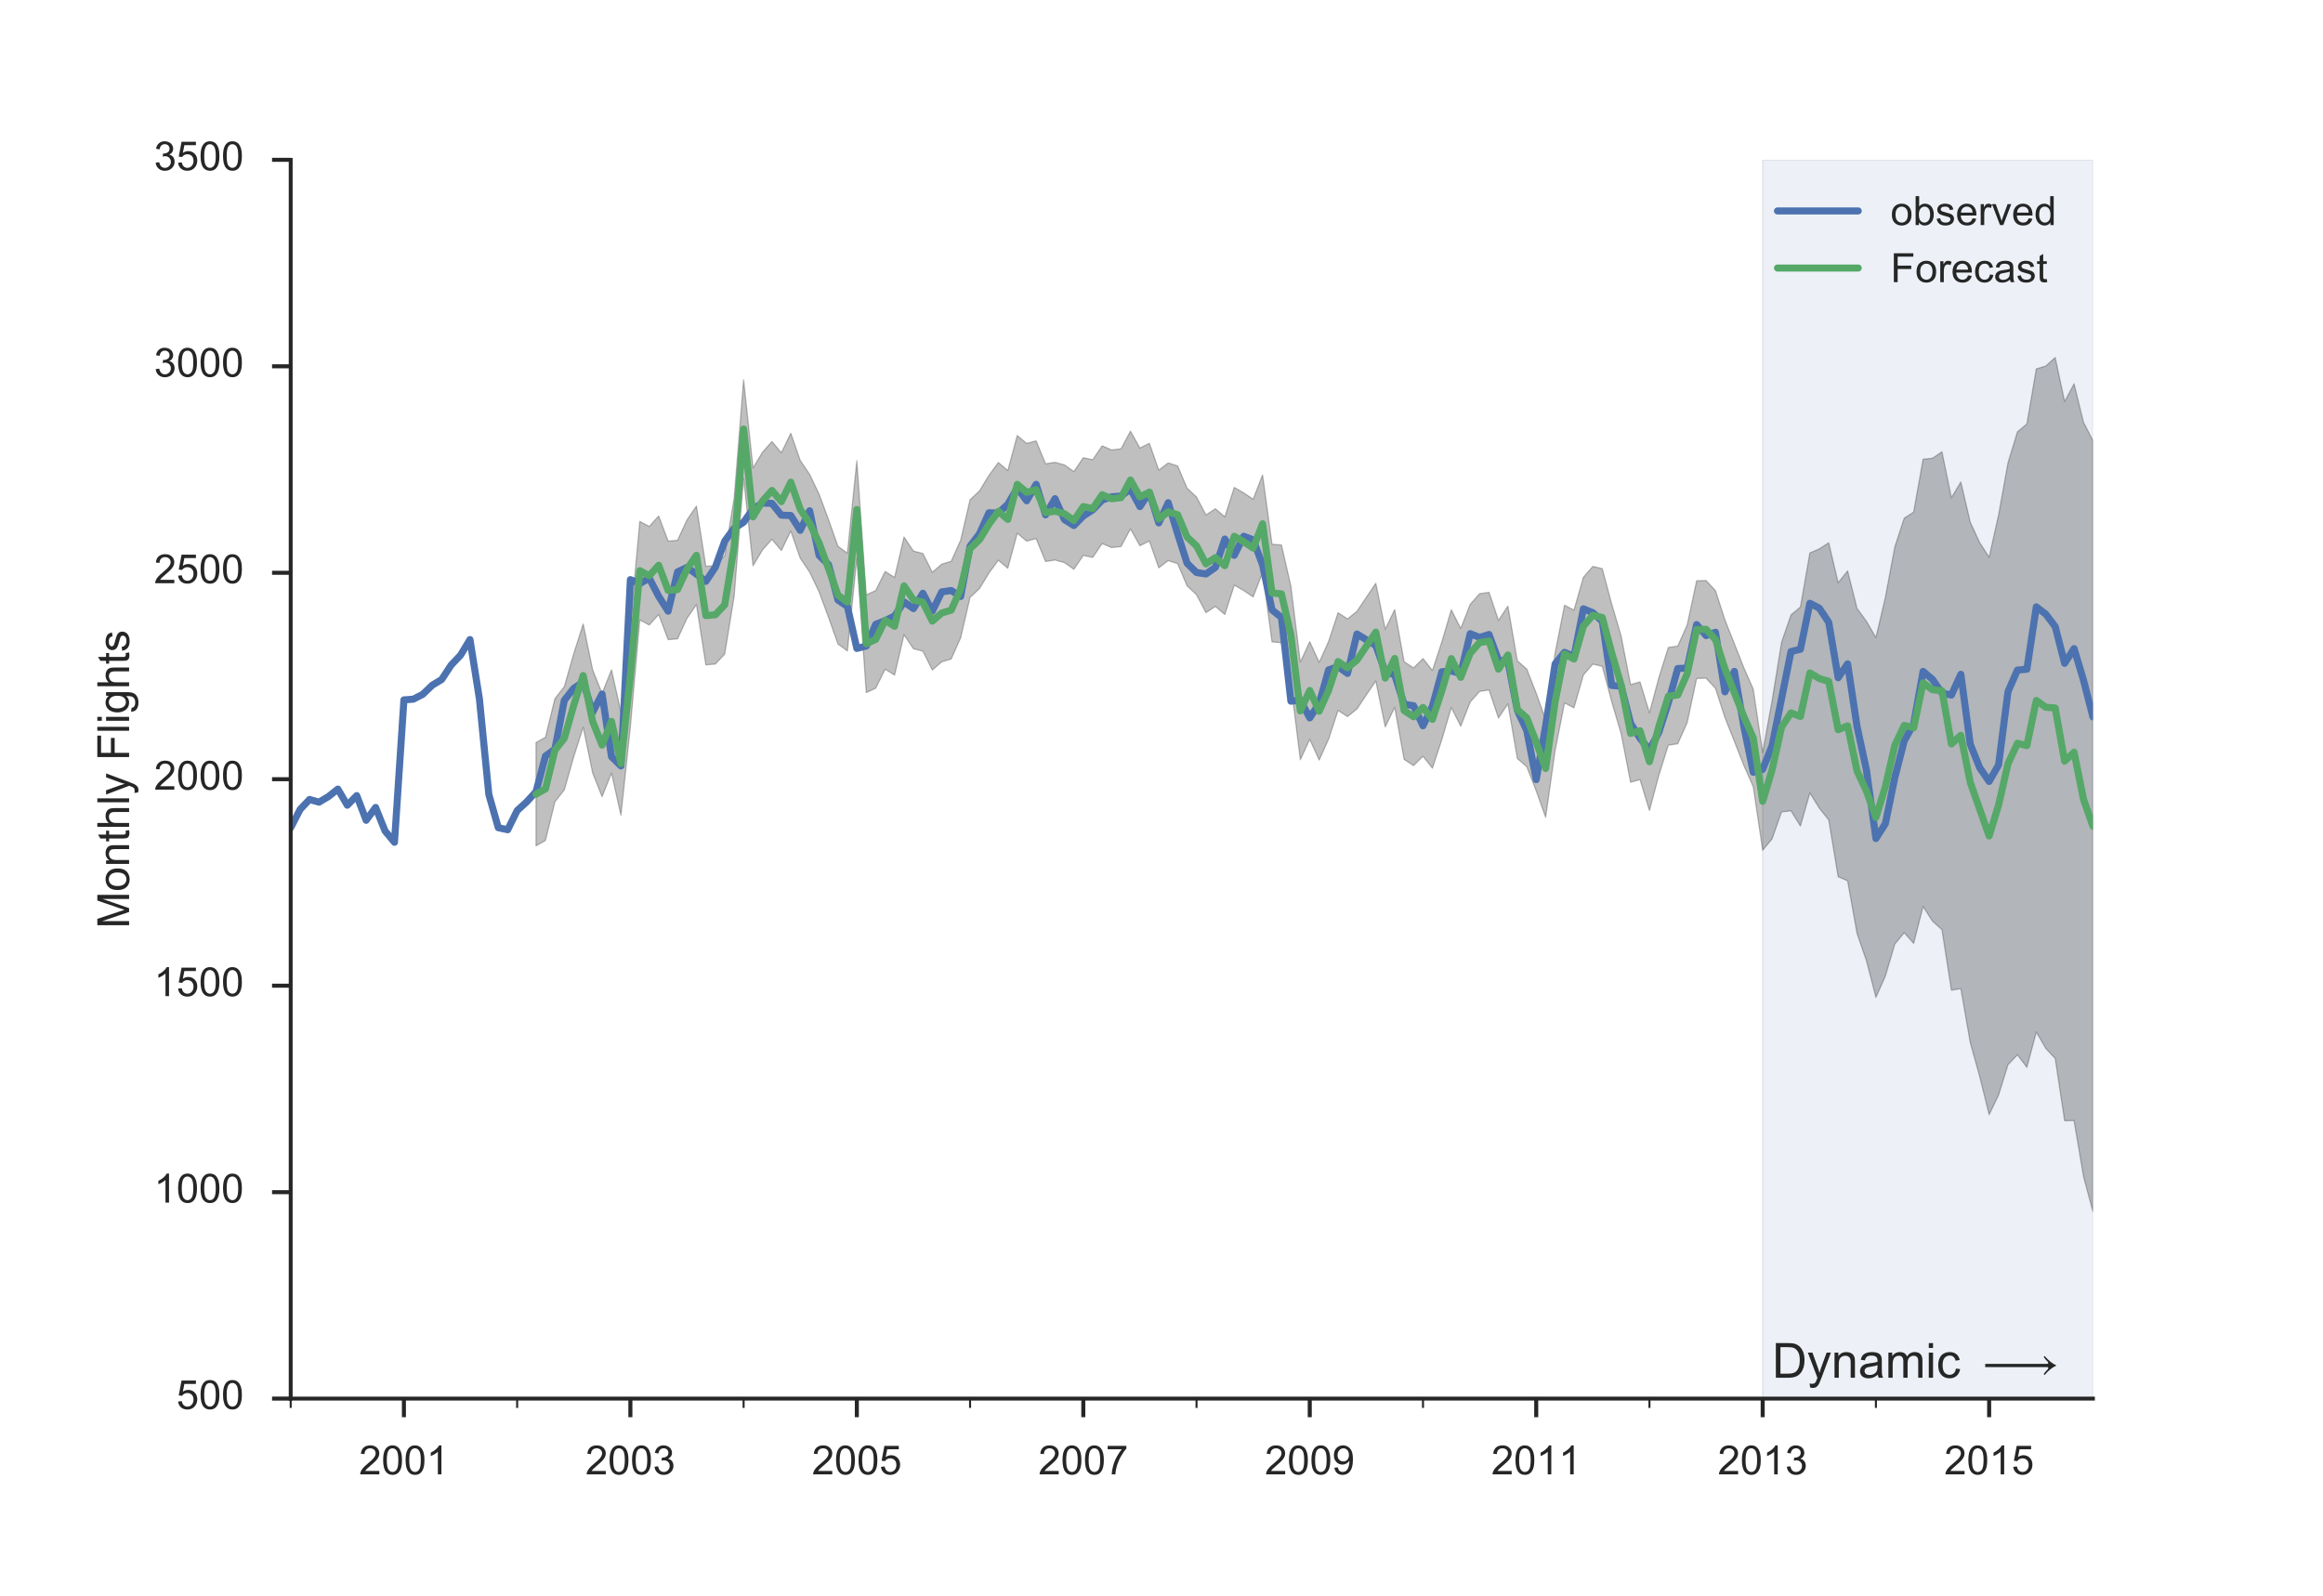 <?xml version="1.0" encoding="utf-8" standalone="no"?>
<!DOCTYPE svg PUBLIC "-//W3C//DTD SVG 1.1//EN"
  "http://www.w3.org/Graphics/SVG/1.1/DTD/svg11.dtd">
<!-- Created with matplotlib (http://matplotlib.org/) -->
<svg height="514pt" version="1.1" viewBox="0 0 748 514" width="748pt" xmlns="http://www.w3.org/2000/svg" xmlns:xlink="http://www.w3.org/1999/xlink">
 <defs>
  <style type="text/css">
*{stroke-linecap:butt;stroke-linejoin:round;stroke-miterlimit:100000;}
  </style>
 </defs>
 <g id="figure_1">
  <g id="patch_1">
   <path d="M 0 514.8 
L 748.8 514.8 
L 748.8 0 
L 0 0 
z
" style="fill:#ffffff;"/>
  </g>
  <g id="axes_1">
   <g id="patch_2">
    <path d="M 93.6 450.45 
L 673.92 450.45 
L 673.92 51.48 
L 93.6 51.48 
z
" style="fill:#ffffff;"/>
   </g>
   <g id="PolyCollection_1">
    <defs>
     <path d="M 673.92 -64.35 
L 567.579 -64.35 
L 567.579 -463.32 
L 673.92 -463.32 
L 673.92 -463.32 
L 673.92 -64.35 
z
" id="ma3e9722b4f" style="stroke:#000000;stroke-opacity:0.1;stroke-width:0.39;"/>
    </defs>
    <g clip-path="url(#p8c09f41dcb)">
     <use style="fill:#4c72b0;fill-opacity:0.1;stroke:#000000;stroke-opacity:0.1;stroke-width:0.39;" x="0.0" xlink:href="#ma3e9722b4f" y="514.8"/>
    </g>
   </g>
   <g id="matplotlib.axis_1">
    <g id="xtick_1">
     <g id="line2d_1">
      <defs>
       <path d="M 0 0 
L 0 6 
" id="mecbe8dca6c" style="stroke:#262626;stroke-width:1.3;"/>
      </defs>
      <g>
       <use style="fill:#262626;stroke:#262626;stroke-width:1.3;" x="130.06" xlink:href="#mecbe8dca6c" y="450.45"/>
      </g>
     </g>
     <g id="text_1">
      <!-- 2001 -->
      <defs>
       <path d="M 4.156 35.297 
Q 4.156 48 6.766 55.734 
Q 9.375 63.484 14.516 67.672 
Q 19.672 71.875 27.484 71.875 
Q 33.25 71.875 37.594 69.547 
Q 41.938 67.234 44.766 62.859 
Q 47.609 58.5 49.219 52.219 
Q 50.828 45.953 50.828 35.297 
Q 50.828 22.703 48.234 14.969 
Q 45.656 7.234 40.5 3 
Q 35.359 -1.219 27.484 -1.219 
Q 17.141 -1.219 11.234 6.203 
Q 4.156 15.141 4.156 35.297 
M 13.188 35.297 
Q 13.188 17.672 17.312 11.828 
Q 21.438 6 27.484 6 
Q 33.547 6 37.672 11.859 
Q 41.797 17.719 41.797 35.297 
Q 41.797 52.984 37.672 58.781 
Q 33.547 64.594 27.391 64.594 
Q 21.344 64.594 17.719 59.469 
Q 13.188 52.938 13.188 35.297 
" id="ArialMT-30"/>
       <path d="M 37.25 0 
L 28.469 0 
L 28.469 56 
Q 25.297 52.984 20.141 49.953 
Q 14.984 46.922 10.891 45.406 
L 10.891 53.906 
Q 18.266 57.375 23.781 62.297 
Q 29.297 67.234 31.594 71.875 
L 37.25 71.875 
z
" id="ArialMT-31"/>
       <path d="M 50.344 8.453 
L 50.344 0 
L 3.031 0 
Q 2.938 3.172 4.047 6.109 
Q 5.859 10.938 9.828 15.625 
Q 13.812 20.312 21.344 26.469 
Q 33.016 36.031 37.109 41.625 
Q 41.219 47.219 41.219 52.203 
Q 41.219 57.422 37.469 61 
Q 33.734 64.594 27.734 64.594 
Q 21.391 64.594 17.578 60.781 
Q 13.766 56.984 13.719 50.25 
L 4.688 51.172 
Q 5.609 61.281 11.656 66.578 
Q 17.719 71.875 27.938 71.875 
Q 38.234 71.875 44.234 66.156 
Q 50.25 60.453 50.25 52 
Q 50.25 47.703 48.484 43.547 
Q 46.734 39.406 42.656 34.812 
Q 38.578 30.219 29.109 22.219 
Q 21.188 15.578 18.938 13.203 
Q 16.703 10.844 15.234 8.453 
z
" id="ArialMT-32"/>
      </defs>
      <g style="fill:#262626;" transform="translate(115.601 474.855)scale(0.13 -0.13)">
       <use xlink:href="#ArialMT-32"/>
       <use x="55.615" xlink:href="#ArialMT-30"/>
       <use x="111.23" xlink:href="#ArialMT-30"/>
       <use x="166.846" xlink:href="#ArialMT-31"/>
      </g>
     </g>
    </g>
    <g id="xtick_2">
     <g id="line2d_2">
      <g>
       <use style="fill:#262626;stroke:#262626;stroke-width:1.3;" x="202.98" xlink:href="#mecbe8dca6c" y="450.45"/>
      </g>
     </g>
     <g id="text_2">
      <!-- 2003 -->
      <defs>
       <path d="M 4.203 18.891 
L 12.984 20.062 
Q 14.5 12.594 18.141 9.297 
Q 21.781 6 27 6 
Q 33.203 6 37.469 10.297 
Q 41.75 14.594 41.75 20.953 
Q 41.75 27 37.797 30.922 
Q 33.844 34.859 27.734 34.859 
Q 25.25 34.859 21.531 33.891 
L 22.516 41.609 
Q 23.391 41.5 23.922 41.5 
Q 29.547 41.5 34.031 44.422 
Q 38.531 47.359 38.531 53.469 
Q 38.531 58.297 35.25 61.469 
Q 31.984 64.656 26.812 64.656 
Q 21.688 64.656 18.266 61.422 
Q 14.844 58.203 13.875 51.766 
L 5.078 53.328 
Q 6.688 62.156 12.391 67.016 
Q 18.109 71.875 26.609 71.875 
Q 32.469 71.875 37.391 69.359 
Q 42.328 66.844 44.938 62.5 
Q 47.562 58.156 47.562 53.266 
Q 47.562 48.641 45.062 44.828 
Q 42.578 41.016 37.703 38.766 
Q 44.047 37.312 47.562 32.688 
Q 51.078 28.078 51.078 21.141 
Q 51.078 11.766 44.234 5.25 
Q 37.406 -1.266 26.953 -1.266 
Q 17.531 -1.266 11.297 4.344 
Q 5.078 9.969 4.203 18.891 
" id="ArialMT-33"/>
      </defs>
      <g style="fill:#262626;" transform="translate(188.521 474.855)scale(0.13 -0.13)">
       <use xlink:href="#ArialMT-32"/>
       <use x="55.615" xlink:href="#ArialMT-30"/>
       <use x="111.23" xlink:href="#ArialMT-30"/>
       <use x="166.846" xlink:href="#ArialMT-33"/>
      </g>
     </g>
    </g>
    <g id="xtick_3">
     <g id="line2d_3">
      <g>
       <use style="fill:#262626;stroke:#262626;stroke-width:1.3;" x="275.899" xlink:href="#mecbe8dca6c" y="450.45"/>
      </g>
     </g>
     <g id="text_3">
      <!-- 2005 -->
      <defs>
       <path d="M 4.156 18.75 
L 13.375 19.531 
Q 14.406 12.797 18.141 9.391 
Q 21.875 6 27.156 6 
Q 33.5 6 37.891 10.781 
Q 42.281 15.578 42.281 23.484 
Q 42.281 31 38.062 35.344 
Q 33.844 39.703 27 39.703 
Q 22.75 39.703 19.328 37.766 
Q 15.922 35.844 13.969 32.766 
L 5.719 33.844 
L 12.641 70.609 
L 48.25 70.609 
L 48.25 62.203 
L 19.672 62.203 
L 15.828 42.969 
Q 22.266 47.469 29.344 47.469 
Q 38.719 47.469 45.156 40.969 
Q 51.609 34.469 51.609 24.266 
Q 51.609 14.547 45.953 7.469 
Q 39.062 -1.219 27.156 -1.219 
Q 17.391 -1.219 11.203 4.25 
Q 5.031 9.719 4.156 18.75 
" id="ArialMT-35"/>
      </defs>
      <g style="fill:#262626;" transform="translate(261.441 474.855)scale(0.13 -0.13)">
       <use xlink:href="#ArialMT-32"/>
       <use x="55.615" xlink:href="#ArialMT-30"/>
       <use x="111.23" xlink:href="#ArialMT-30"/>
       <use x="166.846" xlink:href="#ArialMT-35"/>
      </g>
     </g>
    </g>
    <g id="xtick_4">
     <g id="line2d_4">
      <g>
       <use style="fill:#262626;stroke:#262626;stroke-width:1.3;" x="348.819" xlink:href="#mecbe8dca6c" y="450.45"/>
      </g>
     </g>
     <g id="text_4">
      <!-- 2007 -->
      <defs>
       <path d="M 4.734 62.203 
L 4.734 70.656 
L 51.078 70.656 
L 51.078 63.812 
Q 44.234 56.547 37.516 44.484 
Q 30.812 32.422 27.156 19.672 
Q 24.516 10.688 23.781 0 
L 14.75 0 
Q 14.891 8.453 18.062 20.406 
Q 21.234 32.375 27.172 43.484 
Q 33.109 54.594 39.797 62.203 
z
" id="ArialMT-37"/>
      </defs>
      <g style="fill:#262626;" transform="translate(334.361 474.855)scale(0.13 -0.13)">
       <use xlink:href="#ArialMT-32"/>
       <use x="55.615" xlink:href="#ArialMT-30"/>
       <use x="111.23" xlink:href="#ArialMT-30"/>
       <use x="166.846" xlink:href="#ArialMT-37"/>
      </g>
     </g>
    </g>
    <g id="xtick_5">
     <g id="line2d_5">
      <g>
       <use style="fill:#262626;stroke:#262626;stroke-width:1.3;" x="421.739" xlink:href="#mecbe8dca6c" y="450.45"/>
      </g>
     </g>
     <g id="text_5">
      <!-- 2009 -->
      <defs>
       <path d="M 5.469 16.547 
L 13.922 17.328 
Q 14.984 11.375 18.016 8.688 
Q 21.047 6 25.781 6 
Q 29.828 6 32.875 7.859 
Q 35.938 9.719 37.891 12.812 
Q 39.844 15.922 41.156 21.188 
Q 42.484 26.469 42.484 31.938 
Q 42.484 32.516 42.438 33.688 
Q 39.797 29.5 35.234 26.875 
Q 30.672 24.266 25.344 24.266 
Q 16.453 24.266 10.297 30.703 
Q 4.156 37.156 4.156 47.703 
Q 4.156 58.594 10.578 65.234 
Q 17 71.875 26.656 71.875 
Q 33.641 71.875 39.422 68.109 
Q 45.219 64.359 48.219 57.391 
Q 51.219 50.438 51.219 37.25 
Q 51.219 23.531 48.234 15.406 
Q 45.266 7.281 39.375 3.031 
Q 33.5 -1.219 25.594 -1.219 
Q 17.188 -1.219 11.859 3.438 
Q 6.547 8.109 5.469 16.547 
M 41.453 48.141 
Q 41.453 55.719 37.422 60.156 
Q 33.406 64.594 27.734 64.594 
Q 21.875 64.594 17.531 59.812 
Q 13.188 55.031 13.188 47.406 
Q 13.188 40.578 17.312 36.297 
Q 21.438 32.031 27.484 32.031 
Q 33.594 32.031 37.516 36.297 
Q 41.453 40.578 41.453 48.141 
" id="ArialMT-39"/>
      </defs>
      <g style="fill:#262626;" transform="translate(407.281 474.855)scale(0.13 -0.13)">
       <use xlink:href="#ArialMT-32"/>
       <use x="55.615" xlink:href="#ArialMT-30"/>
       <use x="111.23" xlink:href="#ArialMT-30"/>
       <use x="166.846" xlink:href="#ArialMT-39"/>
      </g>
     </g>
    </g>
    <g id="xtick_6">
     <g id="line2d_6">
      <g>
       <use style="fill:#262626;stroke:#262626;stroke-width:1.3;" x="494.659" xlink:href="#mecbe8dca6c" y="450.45"/>
      </g>
     </g>
     <g id="text_6">
      <!-- 2011 -->
      <g style="fill:#262626;" transform="translate(480.208 474.855)scale(0.13 -0.13)">
       <use xlink:href="#ArialMT-32"/>
       <use x="55.615" xlink:href="#ArialMT-30"/>
       <use x="111.23" xlink:href="#ArialMT-31"/>
       <use x="166.736" xlink:href="#ArialMT-31"/>
      </g>
     </g>
    </g>
    <g id="xtick_7">
     <g id="line2d_7">
      <g>
       <use style="fill:#262626;stroke:#262626;stroke-width:1.3;" x="567.579" xlink:href="#mecbe8dca6c" y="450.45"/>
      </g>
     </g>
     <g id="text_7">
      <!-- 2013 -->
      <g style="fill:#262626;" transform="translate(553.12 474.855)scale(0.13 -0.13)">
       <use xlink:href="#ArialMT-32"/>
       <use x="55.615" xlink:href="#ArialMT-30"/>
       <use x="111.23" xlink:href="#ArialMT-31"/>
       <use x="166.846" xlink:href="#ArialMT-33"/>
      </g>
     </g>
    </g>
    <g id="xtick_8">
     <g id="line2d_8">
      <g>
       <use style="fill:#262626;stroke:#262626;stroke-width:1.3;" x="640.498" xlink:href="#mecbe8dca6c" y="450.45"/>
      </g>
     </g>
     <g id="text_8">
      <!-- 2015 -->
      <g style="fill:#262626;" transform="translate(626.04 474.855)scale(0.13 -0.13)">
       <use xlink:href="#ArialMT-32"/>
       <use x="55.615" xlink:href="#ArialMT-30"/>
       <use x="111.23" xlink:href="#ArialMT-31"/>
       <use x="166.846" xlink:href="#ArialMT-35"/>
      </g>
     </g>
    </g>
    <g id="xtick_9">
     <g id="line2d_9">
      <defs>
       <path d="M 0 0 
L 0 3 
" id="m510d69f3be" style="stroke:#262626;stroke-width:0.65;"/>
      </defs>
      <g>
       <use style="fill:#262626;stroke:#262626;stroke-width:0.65;" x="93.6" xlink:href="#m510d69f3be" y="450.45"/>
      </g>
     </g>
    </g>
    <g id="xtick_10">
     <g id="line2d_10">
      <g>
       <use style="fill:#262626;stroke:#262626;stroke-width:0.65;" x="130.06" xlink:href="#m510d69f3be" y="450.45"/>
      </g>
     </g>
    </g>
    <g id="xtick_11">
     <g id="line2d_11">
      <g>
       <use style="fill:#262626;stroke:#262626;stroke-width:0.65;" x="166.52" xlink:href="#m510d69f3be" y="450.45"/>
      </g>
     </g>
    </g>
    <g id="xtick_12">
     <g id="line2d_12">
      <g>
       <use style="fill:#262626;stroke:#262626;stroke-width:0.65;" x="202.98" xlink:href="#m510d69f3be" y="450.45"/>
      </g>
     </g>
    </g>
    <g id="xtick_13">
     <g id="line2d_13">
      <g>
       <use style="fill:#262626;stroke:#262626;stroke-width:0.65;" x="239.44" xlink:href="#m510d69f3be" y="450.45"/>
      </g>
     </g>
    </g>
    <g id="xtick_14">
     <g id="line2d_14">
      <g>
       <use style="fill:#262626;stroke:#262626;stroke-width:0.65;" x="275.899" xlink:href="#m510d69f3be" y="450.45"/>
      </g>
     </g>
    </g>
    <g id="xtick_15">
     <g id="line2d_15">
      <g>
       <use style="fill:#262626;stroke:#262626;stroke-width:0.65;" x="312.359" xlink:href="#m510d69f3be" y="450.45"/>
      </g>
     </g>
    </g>
    <g id="xtick_16">
     <g id="line2d_16">
      <g>
       <use style="fill:#262626;stroke:#262626;stroke-width:0.65;" x="348.819" xlink:href="#m510d69f3be" y="450.45"/>
      </g>
     </g>
    </g>
    <g id="xtick_17">
     <g id="line2d_17">
      <g>
       <use style="fill:#262626;stroke:#262626;stroke-width:0.65;" x="385.279" xlink:href="#m510d69f3be" y="450.45"/>
      </g>
     </g>
    </g>
    <g id="xtick_18">
     <g id="line2d_18">
      <g>
       <use style="fill:#262626;stroke:#262626;stroke-width:0.65;" x="421.739" xlink:href="#m510d69f3be" y="450.45"/>
      </g>
     </g>
    </g>
    <g id="xtick_19">
     <g id="line2d_19">
      <g>
       <use style="fill:#262626;stroke:#262626;stroke-width:0.65;" x="458.199" xlink:href="#m510d69f3be" y="450.45"/>
      </g>
     </g>
    </g>
    <g id="xtick_20">
     <g id="line2d_20">
      <g>
       <use style="fill:#262626;stroke:#262626;stroke-width:0.65;" x="494.659" xlink:href="#m510d69f3be" y="450.45"/>
      </g>
     </g>
    </g>
    <g id="xtick_21">
     <g id="line2d_21">
      <g>
       <use style="fill:#262626;stroke:#262626;stroke-width:0.65;" x="531.119" xlink:href="#m510d69f3be" y="450.45"/>
      </g>
     </g>
    </g>
    <g id="xtick_22">
     <g id="line2d_22">
      <g>
       <use style="fill:#262626;stroke:#262626;stroke-width:0.65;" x="567.579" xlink:href="#m510d69f3be" y="450.45"/>
      </g>
     </g>
    </g>
    <g id="xtick_23">
     <g id="line2d_23">
      <g>
       <use style="fill:#262626;stroke:#262626;stroke-width:0.65;" x="604.039" xlink:href="#m510d69f3be" y="450.45"/>
      </g>
     </g>
    </g>
    <g id="xtick_24">
     <g id="line2d_24">
      <g>
       <use style="fill:#262626;stroke:#262626;stroke-width:0.65;" x="640.498" xlink:href="#m510d69f3be" y="450.45"/>
      </g>
     </g>
    </g>
   </g>
   <g id="matplotlib.axis_2">
    <g id="ytick_1">
     <g id="line2d_25">
      <defs>
       <path d="M 0 0 
L -6 0 
" id="m53b58e3cb8" style="stroke:#262626;stroke-width:1.3;"/>
      </defs>
      <g>
       <use style="fill:#262626;stroke:#262626;stroke-width:1.3;" x="93.6" xlink:href="#m53b58e3cb8" y="450.45"/>
      </g>
     </g>
     <g id="text_9">
      <!-- 500 -->
      <g style="fill:#262626;" transform="translate(56.812 453.811)scale(0.13 -0.13)">
       <use xlink:href="#ArialMT-35"/>
       <use x="55.615" xlink:href="#ArialMT-30"/>
       <use x="111.23" xlink:href="#ArialMT-30"/>
      </g>
     </g>
    </g>
    <g id="ytick_2">
     <g id="line2d_26">
      <g>
       <use style="fill:#262626;stroke:#262626;stroke-width:1.3;" x="93.6" xlink:href="#m53b58e3cb8" y="383.955"/>
      </g>
     </g>
     <g id="text_10">
      <!-- 1000 -->
      <g style="fill:#262626;" transform="translate(49.583 387.316)scale(0.13 -0.13)">
       <use xlink:href="#ArialMT-31"/>
       <use x="55.615" xlink:href="#ArialMT-30"/>
       <use x="111.23" xlink:href="#ArialMT-30"/>
       <use x="166.846" xlink:href="#ArialMT-30"/>
      </g>
     </g>
    </g>
    <g id="ytick_3">
     <g id="line2d_27">
      <g>
       <use style="fill:#262626;stroke:#262626;stroke-width:1.3;" x="93.6" xlink:href="#m53b58e3cb8" y="317.46"/>
      </g>
     </g>
     <g id="text_11">
      <!-- 1500 -->
      <g style="fill:#262626;" transform="translate(49.583 320.821)scale(0.13 -0.13)">
       <use xlink:href="#ArialMT-31"/>
       <use x="55.615" xlink:href="#ArialMT-35"/>
       <use x="111.23" xlink:href="#ArialMT-30"/>
       <use x="166.846" xlink:href="#ArialMT-30"/>
      </g>
     </g>
    </g>
    <g id="ytick_4">
     <g id="line2d_28">
      <g>
       <use style="fill:#262626;stroke:#262626;stroke-width:1.3;" x="93.6" xlink:href="#m53b58e3cb8" y="250.965"/>
      </g>
     </g>
     <g id="text_12">
      <!-- 2000 -->
      <g style="fill:#262626;" transform="translate(49.583 254.326)scale(0.13 -0.13)">
       <use xlink:href="#ArialMT-32"/>
       <use x="55.615" xlink:href="#ArialMT-30"/>
       <use x="111.23" xlink:href="#ArialMT-30"/>
       <use x="166.846" xlink:href="#ArialMT-30"/>
      </g>
     </g>
    </g>
    <g id="ytick_5">
     <g id="line2d_29">
      <g>
       <use style="fill:#262626;stroke:#262626;stroke-width:1.3;" x="93.6" xlink:href="#m53b58e3cb8" y="184.47"/>
      </g>
     </g>
     <g id="text_13">
      <!-- 2500 -->
      <g style="fill:#262626;" transform="translate(49.583 187.831)scale(0.13 -0.13)">
       <use xlink:href="#ArialMT-32"/>
       <use x="55.615" xlink:href="#ArialMT-35"/>
       <use x="111.23" xlink:href="#ArialMT-30"/>
       <use x="166.846" xlink:href="#ArialMT-30"/>
      </g>
     </g>
    </g>
    <g id="ytick_6">
     <g id="line2d_30">
      <g>
       <use style="fill:#262626;stroke:#262626;stroke-width:1.3;" x="93.6" xlink:href="#m53b58e3cb8" y="117.975"/>
      </g>
     </g>
     <g id="text_14">
      <!-- 3000 -->
      <g style="fill:#262626;" transform="translate(49.583 121.336)scale(0.13 -0.13)">
       <use xlink:href="#ArialMT-33"/>
       <use x="55.615" xlink:href="#ArialMT-30"/>
       <use x="111.23" xlink:href="#ArialMT-30"/>
       <use x="166.846" xlink:href="#ArialMT-30"/>
      </g>
     </g>
    </g>
    <g id="ytick_7">
     <g id="line2d_31">
      <g>
       <use style="fill:#262626;stroke:#262626;stroke-width:1.3;" x="93.6" xlink:href="#m53b58e3cb8" y="51.48"/>
      </g>
     </g>
     <g id="text_15">
      <!-- 3500 -->
      <g style="fill:#262626;" transform="translate(49.583 54.841)scale(0.13 -0.13)">
       <use xlink:href="#ArialMT-33"/>
       <use x="55.615" xlink:href="#ArialMT-35"/>
       <use x="111.23" xlink:href="#ArialMT-30"/>
       <use x="166.846" xlink:href="#ArialMT-30"/>
      </g>
     </g>
    </g>
    <g id="text_16">
     <!-- Monthly Flights -->
     <defs>
      <path id="ArialMT-20"/>
      <path d="M 6.594 0 
L 6.594 71.578 
L 15.375 71.578 
L 15.375 45.906 
Q 21.531 53.031 30.906 53.031 
Q 36.672 53.031 40.922 50.75 
Q 45.172 48.484 47 44.484 
Q 48.828 40.484 48.828 32.859 
L 48.828 0 
L 40.047 0 
L 40.047 32.859 
Q 40.047 39.453 37.188 42.453 
Q 34.328 45.453 29.109 45.453 
Q 25.203 45.453 21.75 43.422 
Q 18.312 41.406 16.844 37.938 
Q 15.375 34.469 15.375 28.375 
L 15.375 0 
z
" id="ArialMT-68"/>
      <path d="M 6.641 61.469 
L 6.641 71.578 
L 15.438 71.578 
L 15.438 61.469 
z
M 6.641 0 
L 6.641 51.859 
L 15.438 51.859 
L 15.438 0 
z
" id="ArialMT-69"/>
      <path d="M 6.391 0 
L 6.391 71.578 
L 15.188 71.578 
L 15.188 0 
z
" id="ArialMT-6c"/>
      <path d="M 8.203 0 
L 8.203 71.578 
L 56.5 71.578 
L 56.5 63.141 
L 17.672 63.141 
L 17.672 40.969 
L 51.266 40.969 
L 51.266 32.516 
L 17.672 32.516 
L 17.672 0 
z
" id="ArialMT-46"/>
      <path d="M 4.984 -4.297 
L 13.531 -5.562 
Q 14.062 -9.516 16.5 -11.328 
Q 19.781 -13.766 25.438 -13.766 
Q 31.547 -13.766 34.859 -11.328 
Q 38.188 -8.891 39.359 -4.5 
Q 40.047 -1.812 39.984 6.781 
Q 34.234 0 25.641 0 
Q 14.938 0 9.078 7.719 
Q 3.219 15.438 3.219 26.219 
Q 3.219 33.641 5.906 39.906 
Q 8.594 46.188 13.688 49.609 
Q 18.797 53.031 25.688 53.031 
Q 34.859 53.031 40.828 45.609 
L 40.828 51.859 
L 48.922 51.859 
L 48.922 7.031 
Q 48.922 -5.078 46.453 -10.125 
Q 44 -15.188 38.641 -18.109 
Q 33.297 -21.047 25.484 -21.047 
Q 16.219 -21.047 10.5 -16.875 
Q 4.781 -12.703 4.984 -4.297 
M 12.25 26.859 
Q 12.25 16.656 16.297 11.969 
Q 20.359 7.281 26.469 7.281 
Q 32.516 7.281 36.609 11.938 
Q 40.719 16.609 40.719 26.562 
Q 40.719 36.078 36.5 40.906 
Q 32.281 45.75 26.312 45.75 
Q 20.453 45.75 16.344 40.984 
Q 12.25 36.234 12.25 26.859 
" id="ArialMT-67"/>
      <path d="M 25.781 7.859 
L 27.047 0.094 
Q 23.344 -0.688 20.406 -0.688 
Q 15.625 -0.688 12.984 0.828 
Q 10.359 2.344 9.281 4.812 
Q 8.203 7.281 8.203 15.188 
L 8.203 45.016 
L 1.766 45.016 
L 1.766 51.859 
L 8.203 51.859 
L 8.203 64.703 
L 16.938 69.969 
L 16.938 51.859 
L 25.781 51.859 
L 25.781 45.016 
L 16.938 45.016 
L 16.938 14.703 
Q 16.938 10.938 17.406 9.859 
Q 17.875 8.797 18.922 8.156 
Q 19.969 7.516 21.922 7.516 
Q 23.391 7.516 25.781 7.859 
" id="ArialMT-74"/>
      <path d="M 3.328 25.922 
Q 3.328 40.328 11.328 47.266 
Q 18.016 53.031 27.641 53.031 
Q 38.328 53.031 45.109 46.016 
Q 51.906 39.016 51.906 26.656 
Q 51.906 16.656 48.906 10.906 
Q 45.906 5.172 40.156 2 
Q 34.422 -1.172 27.641 -1.172 
Q 16.75 -1.172 10.031 5.812 
Q 3.328 12.797 3.328 25.922 
M 12.359 25.922 
Q 12.359 15.969 16.703 11.016 
Q 21.047 6.062 27.641 6.062 
Q 34.188 6.062 38.531 11.031 
Q 42.875 16.016 42.875 26.219 
Q 42.875 35.844 38.5 40.797 
Q 34.125 45.75 27.641 45.75 
Q 21.047 45.75 16.703 40.812 
Q 12.359 35.891 12.359 25.922 
" id="ArialMT-6f"/>
      <path d="M 3.078 15.484 
L 11.766 16.844 
Q 12.5 11.625 15.844 8.844 
Q 19.188 6.062 25.203 6.062 
Q 31.25 6.062 34.172 8.516 
Q 37.109 10.984 37.109 14.312 
Q 37.109 17.281 34.516 19 
Q 32.719 20.172 25.531 21.969 
Q 15.875 24.422 12.141 26.203 
Q 8.406 27.984 6.469 31.125 
Q 4.547 34.281 4.547 38.094 
Q 4.547 41.547 6.125 44.5 
Q 7.719 47.469 10.453 49.422 
Q 12.5 50.922 16.031 51.969 
Q 19.578 53.031 23.641 53.031 
Q 29.734 53.031 34.344 51.266 
Q 38.969 49.516 41.156 46.5 
Q 43.359 43.5 44.188 38.484 
L 35.594 37.312 
Q 35.016 41.312 32.203 43.547 
Q 29.391 45.797 24.266 45.797 
Q 18.219 45.797 15.625 43.797 
Q 13.031 41.797 13.031 39.109 
Q 13.031 37.406 14.109 36.031 
Q 15.188 34.625 17.484 33.688 
Q 18.797 33.203 25.25 31.453 
Q 34.578 28.953 38.25 27.359 
Q 41.938 25.781 44.031 22.75 
Q 46.141 19.734 46.141 15.234 
Q 46.141 10.844 43.578 6.953 
Q 41.016 3.078 36.172 0.953 
Q 31.344 -1.172 25.25 -1.172 
Q 15.141 -1.172 9.844 3.031 
Q 4.547 7.234 3.078 15.484 
" id="ArialMT-73"/>
      <path d="M 7.422 0 
L 7.422 71.578 
L 21.688 71.578 
L 38.625 20.906 
Q 40.969 13.812 42.047 10.297 
Q 43.266 14.203 45.844 21.781 
L 62.984 71.578 
L 75.734 71.578 
L 75.734 0 
L 66.609 0 
L 66.609 59.906 
L 45.797 0 
L 37.25 0 
L 16.547 60.938 
L 16.547 0 
z
" id="ArialMT-4d"/>
      <path d="M 6.594 0 
L 6.594 51.859 
L 14.5 51.859 
L 14.5 44.484 
Q 20.219 53.031 31 53.031 
Q 35.688 53.031 39.625 51.344 
Q 43.562 49.656 45.516 46.922 
Q 47.469 44.188 48.25 40.438 
Q 48.734 37.984 48.734 31.891 
L 48.734 0 
L 39.938 0 
L 39.938 31.547 
Q 39.938 36.922 38.906 39.578 
Q 37.891 42.234 35.281 43.812 
Q 32.672 45.406 29.156 45.406 
Q 23.531 45.406 19.453 41.844 
Q 15.375 38.281 15.375 28.328 
L 15.375 0 
z
" id="ArialMT-6e"/>
      <path d="M 6.203 -19.969 
L 5.219 -11.719 
Q 8.109 -12.5 10.25 -12.5 
Q 13.188 -12.5 14.938 -11.516 
Q 16.703 -10.547 17.828 -8.797 
Q 18.656 -7.469 20.516 -2.25 
Q 20.75 -1.516 21.297 -0.094 
L 1.609 51.859 
L 11.078 51.859 
L 21.875 21.828 
Q 23.969 16.109 25.641 9.812 
Q 27.156 15.875 29.25 21.625 
L 40.328 51.859 
L 49.125 51.859 
L 29.391 -0.875 
Q 26.219 -9.422 24.469 -12.641 
Q 22.125 -17 19.094 -19.016 
Q 16.062 -21.047 11.859 -21.047 
Q 9.328 -21.047 6.203 -19.969 
" id="ArialMT-79"/>
     </defs>
     <g style="fill:#262626;" transform="translate(41.573 299.043)rotate(-90.0)scale(0.143 -0.143)">
      <use xlink:href="#ArialMT-4d"/>
      <use x="83.301" xlink:href="#ArialMT-6f"/>
      <use x="138.916" xlink:href="#ArialMT-6e"/>
      <use x="194.531" xlink:href="#ArialMT-74"/>
      <use x="222.314" xlink:href="#ArialMT-68"/>
      <use x="277.93" xlink:href="#ArialMT-6c"/>
      <use x="300.146" xlink:href="#ArialMT-79"/>
      <use x="350.146" xlink:href="#ArialMT-20"/>
      <use x="377.93" xlink:href="#ArialMT-46"/>
      <use x="439.014" xlink:href="#ArialMT-6c"/>
      <use x="461.23" xlink:href="#ArialMT-69"/>
      <use x="483.447" xlink:href="#ArialMT-67"/>
      <use x="539.062" xlink:href="#ArialMT-68"/>
      <use x="594.678" xlink:href="#ArialMT-74"/>
      <use x="622.461" xlink:href="#ArialMT-73"/>
     </g>
    </g>
   </g>
   <g id="PolyCollection_2">
    <defs>
     <path d="M 172.596 -275.642 
L 172.596 -242.388 
L 175.635 -244.099 
L 178.673 -256.527 
L 181.711 -260.412 
L 184.75 -271.064 
L 187.788 -280.588 
L 190.826 -265.849 
L 193.865 -258.197 
L 196.903 -265.825 
L 199.941 -252.231 
L 202.98 -280.665 
L 206.018 -315.136 
L 209.056 -313.499 
L 212.095 -316.873 
L 215.133 -308.789 
L 218.171 -309.049 
L 221.21 -315.628 
L 224.248 -320.076 
L 227.286 -300.666 
L 230.325 -300.918 
L 233.363 -304.153 
L 236.401 -322.753 
L 239.44 -360.763 
L 242.478 -332.572 
L 245.516 -337.657 
L 248.555 -341.098 
L 251.593 -337.486 
L 254.631 -343.764 
L 257.67 -335.033 
L 260.708 -330.514 
L 263.746 -324.165 
L 266.785 -315.949 
L 269.823 -307.374 
L 272.861 -305.141 
L 275.899 -334.96 
L 278.938 -291.732 
L 281.976 -293.134 
L 285.014 -299.279 
L 288.053 -297.351 
L 291.091 -310.364 
L 294.129 -305.845 
L 297.168 -305.063 
L 300.206 -299.014 
L 303.244 -301.64 
L 306.283 -302.548 
L 309.321 -309.342 
L 312.359 -322.368 
L 315.398 -325.23 
L 318.436 -330.23 
L 321.474 -334.37 
L 324.513 -331.784 
L 327.551 -343.059 
L 330.589 -340.507 
L 333.628 -341.328 
L 336.666 -333.958 
L 339.704 -334.428 
L 342.743 -333.606 
L 345.781 -331.449 
L 348.819 -335.907 
L 351.858 -335.265 
L 354.896 -339.732 
L 357.934 -338.428 
L 360.973 -338.775 
L 364.011 -344.456 
L 367.049 -339.015 
L 370.088 -340.552 
L 373.126 -331.91 
L 376.164 -334.238 
L 379.203 -333.26 
L 382.241 -326.099 
L 385.279 -323.255 
L 388.317 -317.469 
L 391.356 -319.48 
L 394.394 -316.873 
L 397.432 -326.338 
L 400.471 -324.591 
L 403.509 -322.537 
L 406.547 -330.376 
L 409.586 -308.067 
L 412.624 -307.789 
L 415.662 -294.571 
L 418.701 -270.099 
L 421.739 -276.674 
L 424.777 -269.998 
L 427.816 -276.76 
L 430.854 -285.99 
L 433.892 -283.992 
L 436.931 -286.439 
L 439.969 -290.981 
L 443.007 -295.472 
L 446.046 -280.67 
L 449.084 -286.987 
L 452.122 -270.225 
L 455.161 -268.21 
L 458.199 -271.22 
L 461.237 -267.381 
L 464.276 -276.615 
L 467.314 -286.947 
L 470.352 -280.903 
L 473.391 -288.674 
L 476.429 -292.111 
L 479.467 -292.572 
L 482.506 -283.528 
L 485.544 -288.113 
L 488.582 -270.5 
L 491.621 -267.844 
L 494.659 -260.064 
L 497.697 -251.559 
L 500.735 -272.987 
L 503.774 -288.413 
L 506.812 -286.821 
L 509.85 -297.404 
L 512.889 -300.905 
L 515.927 -300.185 
L 518.965 -288.801 
L 522.004 -278.486 
L 525.042 -262.851 
L 528.08 -263.706 
L 531.119 -253.749 
L 534.157 -265.109 
L 537.195 -274.801 
L 540.234 -275.246 
L 543.272 -282.065 
L 546.31 -296.285 
L 549.349 -296.363 
L 552.387 -293.094 
L 555.425 -283.672 
L 558.464 -276.018 
L 561.502 -268.284 
L 564.54 -261.413 
L 567.579 -240.972 
L 570.617 -244.615 
L 573.655 -253.302 
L 576.694 -253.65 
L 579.732 -248.749 
L 582.77 -259.418 
L 585.809 -254.51 
L 588.847 -250.719 
L 591.885 -232.423 
L 594.924 -231.117 
L 597.962 -214.152 
L 601 -205.339 
L 604.039 -193.576 
L 607.077 -200.379 
L 610.115 -210.739 
L 613.154 -214.404 
L 616.192 -210.95 
L 619.23 -222.832 
L 622.268 -218.114 
L 625.307 -215.37 
L 628.345 -195.878 
L 631.383 -196.384 
L 634.422 -178.985 
L 637.46 -168.08 
L 640.498 -155.776 
L 643.537 -162.101 
L 646.575 -171.896 
L 649.613 -175.065 
L 652.652 -171.04 
L 655.69 -182.422 
L 658.728 -177.135 
L 661.767 -173.897 
L 664.805 -153.844 
L 667.843 -153.863 
L 670.882 -135.913 
L 673.92 -124.531 
L 673.92 -372.882 
L 673.92 -372.882 
L 670.882 -378.822 
L 667.843 -391.192 
L 664.805 -385.472 
L 661.767 -399.667 
L 658.728 -396.905 
L 655.69 -396.008 
L 652.652 -378.274 
L 649.613 -375.728 
L 646.575 -365.785 
L 643.537 -348.95 
L 640.498 -335.33 
L 637.46 -340.026 
L 634.422 -346.614 
L 631.383 -359.572 
L 628.345 -354.512 
L 625.307 -369.304 
L 622.268 -367.211 
L 619.23 -366.917 
L 616.192 -349.857 
L 613.154 -347.917 
L 610.115 -338.646 
L 607.077 -322.407 
L 604.039 -309.444 
L 601 -314.691 
L 597.962 -318.852 
L 594.924 -330.935 
L 591.885 -327.122 
L 588.847 -339.989 
L 585.809 -338.018 
L 582.77 -336.715 
L 579.732 -319.313 
L 576.694 -316.741 
L 573.655 -307.937 
L 570.617 -289.182 
L 567.579 -272.447 
L 564.54 -292.888 
L 561.502 -299.759 
L 558.464 -307.493 
L 555.425 -315.147 
L 552.387 -324.569 
L 549.349 -327.838 
L 546.31 -327.761 
L 543.272 -313.54 
L 540.234 -306.721 
L 537.195 -306.276 
L 534.157 -296.584 
L 531.119 -285.224 
L 528.08 -295.181 
L 525.042 -294.326 
L 522.004 -309.961 
L 518.965 -320.276 
L 515.927 -331.66 
L 512.889 -332.38 
L 509.85 -328.879 
L 506.812 -318.296 
L 503.774 -319.888 
L 500.735 -304.462 
L 497.697 -283.034 
L 494.659 -291.539 
L 491.621 -299.319 
L 488.582 -301.975 
L 485.544 -319.588 
L 482.506 -315.003 
L 479.467 -324.047 
L 476.429 -323.586 
L 473.391 -320.149 
L 470.352 -312.378 
L 467.314 -318.422 
L 464.276 -308.09 
L 461.237 -298.856 
L 458.199 -302.695 
L 455.161 -299.685 
L 452.122 -301.7 
L 449.084 -318.462 
L 446.046 -312.146 
L 443.007 -326.947 
L 439.969 -322.456 
L 436.931 -317.914 
L 433.892 -315.467 
L 430.854 -317.465 
L 427.816 -308.235 
L 424.777 -301.473 
L 421.739 -308.149 
L 418.701 -301.574 
L 415.662 -326.047 
L 412.624 -339.265 
L 409.586 -339.542 
L 406.547 -361.851 
L 403.509 -354.012 
L 400.471 -356.066 
L 397.432 -357.813 
L 394.394 -348.348 
L 391.356 -350.955 
L 388.317 -348.944 
L 385.279 -354.732 
L 382.241 -357.575 
L 379.203 -364.737 
L 376.164 -365.714 
L 373.126 -363.386 
L 370.088 -372.028 
L 367.049 -370.491 
L 364.011 -375.932 
L 360.973 -370.251 
L 357.934 -369.904 
L 354.896 -371.208 
L 351.858 -366.741 
L 348.819 -367.384 
L 345.781 -362.926 
L 342.743 -365.083 
L 339.704 -365.905 
L 336.666 -365.435 
L 333.628 -372.805 
L 330.589 -371.984 
L 327.551 -374.536 
L 324.513 -363.261 
L 321.474 -365.847 
L 318.436 -361.707 
L 315.398 -356.707 
L 312.359 -353.846 
L 309.321 -340.819 
L 306.283 -334.025 
L 303.244 -333.118 
L 300.206 -330.492 
L 297.168 -336.54 
L 294.129 -337.322 
L 291.091 -341.841 
L 288.053 -328.828 
L 285.014 -330.756 
L 281.976 -324.612 
L 278.938 -323.209 
L 275.899 -366.457 
L 272.861 -336.638 
L 269.823 -338.871 
L 266.785 -347.446 
L 263.746 -355.662 
L 260.708 -362.011 
L 257.67 -366.53 
L 254.631 -375.261 
L 251.593 -368.983 
L 248.555 -372.595 
L 245.516 -369.154 
L 242.478 -364.069 
L 239.44 -392.505 
L 236.401 -354.494 
L 233.363 -335.894 
L 230.325 -332.66 
L 227.286 -332.408 
L 224.248 -351.818 
L 221.21 -347.37 
L 218.171 -340.791 
L 215.133 -340.531 
L 212.095 -348.615 
L 209.056 -345.241 
L 206.018 -346.878 
L 202.98 -313.916 
L 199.941 -285.485 
L 196.903 -299.079 
L 193.865 -291.451 
L 190.826 -299.103 
L 187.788 -313.842 
L 184.75 -304.317 
L 181.711 -293.665 
L 178.673 -289.781 
L 175.635 -277.352 
L 172.596 -275.642 
z
" id="m8d8d9f685f" style="stroke:#000000;stroke-opacity:0.25;stroke-width:0.39;"/>
    </defs>
    <g clip-path="url(#p8c09f41dcb)">
     <use style="fill-opacity:0.25;stroke:#000000;stroke-opacity:0.25;stroke-width:0.39;" x="0.0" xlink:href="#m8d8d9f685f" y="514.8"/>
    </g>
   </g>
   <g id="line2d_32">
    <path clip-path="url(#p8c09f41dcb)" d="M 93.6 266.606 
L 96.638 260.687 
L 99.677 257.482 
L 102.715 258.359 
L 105.753 256.555 
L 108.792 254.139 
L 111.83 259.339 
L 114.868 256.237 
L 117.907 264.193 
L 120.945 260.051 
L 123.983 267.624 
L 127.022 271.274 
L 130.06 225.409 
L 133.098 225.184 
L 136.137 223.612 
L 139.175 220.692 
L 142.213 218.859 
L 145.252 214.22 
L 148.29 211.021 
L 151.328 205.98 
L 154.366 225.067 
L 157.405 255.868 
L 160.443 266.574 
L 163.481 267.241 
L 166.52 261.072 
L 169.558 258.298 
L 172.596 254.972 
L 175.635 243.509 
L 178.673 241.282 
L 181.711 225.542 
L 184.75 221.694 
L 187.788 219.631 
L 190.826 229.39 
L 193.865 223.513 
L 196.903 243.699 
L 199.941 246.675 
L 202.98 186.684 
L 206.018 187.947 
L 209.056 186.203 
L 212.095 192.064 
L 215.133 196.838 
L 218.171 184.2 
L 221.21 182.741 
L 224.248 184.908 
L 227.286 187.245 
L 230.325 182.69 
L 233.363 174.265 
L 236.401 170.133 
L 239.44 168.194 
L 242.478 163.912 
L 245.516 162.042 
L 248.555 162.11 
L 251.593 165.924 
L 254.631 166.024 
L 257.67 170.798 
L 260.708 164.509 
L 263.746 178.884 
L 266.785 181.853 
L 269.823 193.243 
L 272.861 195.315 
L 275.899 208.837 
L 278.938 208.066 
L 281.976 201.077 
L 285.014 199.879 
L 288.053 198.4 
L 291.091 193.864 
L 294.129 196.014 
L 297.168 191.068 
L 300.206 196.829 
L 303.244 190.63 
L 306.283 190.184 
L 309.321 192.098 
L 312.359 175.916 
L 315.398 171.912 
L 318.436 165.156 
L 321.474 165.257 
L 324.513 162.402 
L 327.551 157.207 
L 330.589 161.291 
L 333.628 155.997 
L 336.666 165.816 
L 339.704 160.613 
L 342.743 167.332 
L 345.781 169.262 
L 348.819 166.19 
L 351.858 164.213 
L 354.896 161.055 
L 357.934 160.004 
L 360.973 159.76 
L 364.011 157.504 
L 367.049 163.166 
L 370.088 158.567 
L 373.126 168.414 
L 376.164 161.9 
L 379.203 171.929 
L 382.241 181.403 
L 385.279 184.393 
L 388.317 184.864 
L 391.356 182.728 
L 394.394 173.605 
L 397.432 178.859 
L 400.471 172.723 
L 403.509 173.844 
L 406.547 181.939 
L 409.586 196.43 
L 412.624 198.859 
L 415.662 225.834 
L 418.701 225.517 
L 421.739 231.21 
L 424.777 226.523 
L 427.816 215.744 
L 430.854 214.707 
L 433.892 216.894 
L 436.931 204.197 
L 443.007 207.906 
L 446.046 216.383 
L 449.084 217.344 
L 452.122 226.832 
L 455.161 227.28 
L 458.199 233.762 
L 461.237 227.416 
L 464.276 216.353 
L 467.314 216.117 
L 470.352 216.92 
L 473.391 204.09 
L 476.429 205.289 
L 479.467 204.35 
L 482.506 212.615 
L 485.544 212.986 
L 488.582 228.765 
L 491.621 235.294 
L 494.659 251.098 
L 497.697 233.762 
L 500.735 213.831 
L 503.774 210.084 
L 506.812 211.428 
L 509.85 196.084 
L 512.889 197.331 
L 515.927 200.107 
L 518.965 220.767 
L 522.004 220.995 
L 525.042 232.927 
L 528.08 237.765 
L 531.119 241.531 
L 534.157 235.827 
L 537.195 226.323 
L 540.234 215.302 
L 543.272 215.182 
L 546.31 201.151 
L 549.349 204.71 
L 552.387 203.625 
L 555.425 222.829 
L 558.464 216.233 
L 561.502 233.947 
L 564.54 248.734 
L 567.579 247.778 
L 570.617 240.16 
L 576.694 209.844 
L 579.732 209.112 
L 582.77 194.298 
L 585.809 195.873 
L 588.847 200.433 
L 591.885 218.276 
L 594.924 213.809 
L 597.962 233.96 
L 601 248.091 
L 604.039 270.073 
L 607.077 265.28 
L 610.115 250.476 
L 613.154 238.61 
L 616.192 233.174 
L 619.23 216.232 
L 622.268 218.824 
L 625.307 223.23 
L 628.345 223.857 
L 631.383 217.164 
L 634.422 239.692 
L 637.46 247.25 
L 640.498 251.681 
L 643.537 246.358 
L 646.575 222.741 
L 649.613 215.82 
L 652.652 215.53 
L 655.69 195.446 
L 658.728 197.79 
L 661.767 201.802 
L 664.805 213.63 
L 667.843 208.897 
L 670.882 219.061 
L 673.92 230.892 
L 673.92 230.892 
" style="fill:none;stroke:#4c72b0;stroke-linecap:round;stroke-width:2.275;"/>
   </g>
   <g id="line2d_33">
    <path clip-path="url(#p8c09f41dcb)" d="M 172.596 255.785 
L 175.635 254.075 
L 178.673 241.646 
L 181.711 237.762 
L 184.75 227.11 
L 187.788 217.585 
L 190.826 232.324 
L 193.865 239.976 
L 196.903 232.348 
L 199.941 245.942 
L 202.98 217.509 
L 206.018 183.793 
L 209.056 185.43 
L 212.095 182.056 
L 215.133 190.14 
L 218.171 189.88 
L 221.21 183.301 
L 224.248 178.853 
L 227.286 198.263 
L 230.325 198.011 
L 233.363 194.776 
L 236.401 176.177 
L 239.44 138.166 
L 242.478 166.479 
L 245.516 161.395 
L 248.555 157.954 
L 251.593 161.566 
L 254.631 155.287 
L 257.67 164.018 
L 260.708 168.537 
L 263.746 174.886 
L 266.785 183.103 
L 269.823 191.678 
L 272.861 193.911 
L 275.899 164.092 
L 278.938 207.33 
L 281.976 205.927 
L 285.014 199.782 
L 288.053 201.711 
L 291.091 188.698 
L 294.129 193.217 
L 297.168 193.998 
L 300.206 200.047 
L 303.244 197.421 
L 306.283 196.514 
L 309.321 189.719 
L 312.359 176.693 
L 315.398 173.832 
L 318.436 168.831 
L 321.474 164.692 
L 324.513 167.278 
L 327.551 156.003 
L 330.589 158.554 
L 333.628 157.733 
L 336.666 165.104 
L 339.704 164.634 
L 342.743 165.455 
L 345.781 167.612 
L 348.819 163.155 
L 351.858 163.797 
L 354.896 159.33 
L 357.934 160.634 
L 360.973 160.287 
L 364.011 154.606 
L 367.049 160.047 
L 370.088 158.51 
L 373.126 167.152 
L 376.164 164.824 
L 379.203 165.802 
L 382.241 172.963 
L 385.279 175.807 
L 388.317 181.594 
L 391.356 179.583 
L 394.394 182.189 
L 397.432 172.724 
L 400.471 174.472 
L 403.509 176.526 
L 406.547 168.687 
L 409.586 190.995 
L 412.624 191.273 
L 415.662 204.491 
L 418.701 228.963 
L 421.739 222.389 
L 424.777 229.064 
L 427.816 222.302 
L 430.854 213.072 
L 433.892 215.071 
L 436.931 212.623 
L 443.007 203.59 
L 446.046 218.392 
L 449.084 212.076 
L 452.122 228.838 
L 455.161 230.852 
L 458.199 227.842 
L 461.237 231.681 
L 464.276 222.447 
L 467.314 212.115 
L 470.352 218.16 
L 473.391 210.389 
L 476.429 206.952 
L 479.467 206.491 
L 482.506 215.534 
L 485.544 210.95 
L 488.582 228.562 
L 491.621 231.218 
L 494.659 238.998 
L 497.697 247.503 
L 500.735 226.076 
L 503.774 210.65 
L 506.812 212.242 
L 509.85 201.658 
L 512.889 198.157 
L 515.927 198.878 
L 518.965 210.262 
L 522.004 220.577 
L 525.042 236.211 
L 528.08 235.356 
L 531.119 245.314 
L 534.157 233.954 
L 537.195 224.262 
L 540.234 223.817 
L 543.272 216.997 
L 546.31 202.777 
L 549.349 202.699 
L 552.387 205.968 
L 555.425 215.39 
L 561.502 230.779 
L 564.54 237.65 
L 567.579 258.091 
L 570.617 247.902 
L 573.655 234.181 
L 576.694 229.605 
L 579.732 230.769 
L 582.77 216.733 
L 585.809 218.536 
L 588.847 219.446 
L 591.885 235.027 
L 594.924 233.774 
L 597.962 248.298 
L 601 254.785 
L 604.039 263.29 
L 607.077 253.407 
L 610.115 240.107 
L 613.154 233.64 
L 616.192 234.396 
L 619.23 219.926 
L 622.268 222.138 
L 625.307 222.463 
L 628.345 239.605 
L 631.383 236.822 
L 634.422 252.001 
L 640.498 269.247 
L 643.537 259.275 
L 646.575 245.959 
L 649.613 239.403 
L 652.652 240.143 
L 655.69 225.585 
L 658.728 227.78 
L 661.767 228.018 
L 664.805 245.142 
L 667.843 242.273 
L 670.882 257.432 
L 673.92 266.094 
L 673.92 266.094 
" style="fill:none;stroke:#55a868;stroke-linecap:round;stroke-width:2.275;"/>
   </g>
   <g id="patch_3">
    <path d="M 93.6 450.45 
L 673.92 450.45 
" style="fill:none;stroke:#262626;stroke-linecap:square;stroke-linejoin:miter;stroke-width:1.25;"/>
   </g>
   <g id="patch_4">
    <path d="M 93.6 450.45 
L 93.6 51.48 
" style="fill:none;stroke:#262626;stroke-linecap:square;stroke-linejoin:miter;stroke-width:1.25;"/>
   </g>
   <g id="text_17">
    <!-- Dynamic $\longrightarrow$ -->
    <defs>
     <path d="M 7.719 0 
L 7.719 71.578 
L 32.375 71.578 
Q 40.719 71.578 45.125 70.562 
Q 51.266 69.141 55.609 65.438 
Q 61.281 60.641 64.078 53.188 
Q 66.891 45.75 66.891 36.188 
Q 66.891 28.031 64.984 21.734 
Q 63.094 15.438 60.109 11.297 
Q 57.125 7.172 53.578 4.797 
Q 50.047 2.438 45.047 1.219 
Q 40.047 0 33.547 0 
z
M 17.188 8.453 
L 32.469 8.453 
Q 39.547 8.453 43.578 9.766 
Q 47.609 11.078 50 13.484 
Q 53.375 16.844 55.25 22.531 
Q 57.125 28.219 57.125 36.328 
Q 57.125 47.562 53.438 53.594 
Q 49.75 59.625 44.484 61.672 
Q 40.672 63.141 32.234 63.141 
L 17.188 63.141 
z
" id="ArialMT-44"/>
     <path d="M 40.438 6.391 
Q 35.547 2.25 31.031 0.531 
Q 26.516 -1.172 21.344 -1.172 
Q 12.797 -1.172 8.203 3 
Q 3.609 7.172 3.609 13.672 
Q 3.609 17.484 5.344 20.625 
Q 7.078 23.781 9.891 25.688 
Q 12.703 27.594 16.219 28.562 
Q 18.797 29.25 24.031 29.891 
Q 34.672 31.156 39.703 32.906 
Q 39.75 34.719 39.75 35.203 
Q 39.75 40.578 37.25 42.781 
Q 33.891 45.75 27.25 45.75 
Q 21.047 45.75 18.094 43.578 
Q 15.141 41.406 13.719 35.891 
L 5.125 37.062 
Q 6.297 42.578 8.984 45.969 
Q 11.672 49.359 16.75 51.188 
Q 21.828 53.031 28.516 53.031 
Q 35.156 53.031 39.297 51.469 
Q 43.453 49.906 45.406 47.531 
Q 47.359 45.172 48.141 41.547 
Q 48.578 39.312 48.578 33.453 
L 48.578 21.734 
Q 48.578 9.469 49.141 6.219 
Q 49.703 2.984 51.375 0 
L 42.188 0 
Q 40.828 2.734 40.438 6.391 
M 39.703 26.031 
Q 34.906 24.078 25.344 22.703 
Q 19.922 21.922 17.672 20.938 
Q 15.438 19.969 14.203 18.094 
Q 12.984 16.219 12.984 13.922 
Q 12.984 10.406 15.641 8.062 
Q 18.312 5.719 23.438 5.719 
Q 28.516 5.719 32.469 7.938 
Q 36.422 10.156 38.281 14.016 
Q 39.703 17 39.703 22.797 
z
" id="ArialMT-61"/>
     <path d="M 151.906 25.797 
L 151.906 24.797 
Q 140.406 19.906 128.094 5.703 
L 126.094 7.594 
Q 128.906 11.594 134.297 17.203 
Q 135.703 18.594 135.703 20 
Q 135.703 22 133.094 22 
L 5.5 22 
L 5.5 28.594 
L 133.203 28.594 
Q 134 28.594 134.891 29.344 
Q 135.797 30.094 135.797 30.797 
Q 135.797 31.906 134.406 33.297 
Q 129.5 38 126.203 43 
L 128.203 44.906 
Q 140.703 30.5 151.906 25.797 
" id="STIXGeneral-Regular-27f6"/>
     <path d="M 40.438 19 
L 49.078 17.875 
Q 47.656 8.938 41.812 3.875 
Q 35.984 -1.172 27.484 -1.172 
Q 16.844 -1.172 10.375 5.781 
Q 3.906 12.75 3.906 25.734 
Q 3.906 34.125 6.688 40.422 
Q 9.469 46.734 15.156 49.875 
Q 20.844 53.031 27.547 53.031 
Q 35.984 53.031 41.359 48.75 
Q 46.734 44.484 48.25 36.625 
L 39.703 35.297 
Q 38.484 40.531 35.375 43.156 
Q 32.281 45.797 27.875 45.797 
Q 21.234 45.797 17.078 41.031 
Q 12.938 36.281 12.938 25.984 
Q 12.938 15.531 16.938 10.797 
Q 20.953 6.062 27.391 6.062 
Q 32.562 6.062 36.031 9.234 
Q 39.5 12.406 40.438 19 
" id="ArialMT-63"/>
     <path d="M 6.594 0 
L 6.594 51.859 
L 14.453 51.859 
L 14.453 44.578 
Q 16.891 48.391 20.938 50.703 
Q 25 53.031 30.172 53.031 
Q 35.938 53.031 39.625 50.641 
Q 43.312 48.25 44.828 43.953 
Q 50.984 53.031 60.844 53.031 
Q 68.562 53.031 72.703 48.75 
Q 76.859 44.484 76.859 35.594 
L 76.859 0 
L 68.109 0 
L 68.109 32.672 
Q 68.109 37.938 67.25 40.25 
Q 66.406 42.578 64.156 43.984 
Q 61.922 45.406 58.891 45.406 
Q 53.422 45.406 49.797 41.766 
Q 46.188 38.141 46.188 30.125 
L 46.188 0 
L 37.406 0 
L 37.406 33.688 
Q 37.406 39.547 35.25 42.469 
Q 33.109 45.406 28.219 45.406 
Q 24.516 45.406 21.359 43.453 
Q 18.219 41.5 16.797 37.734 
Q 15.375 33.984 15.375 26.906 
L 15.375 0 
z
" id="ArialMT-6d"/>
    </defs>
    <g style="fill:#262626;" transform="translate(570.617 443.8)scale(0.156 -0.156)">
     <use transform="translate(0.0 0.422)" xlink:href="#ArialMT-44"/>
     <use transform="translate(72.217 0.422)" xlink:href="#ArialMT-79"/>
     <use transform="translate(122.217 0.422)" xlink:href="#ArialMT-6e"/>
     <use transform="translate(177.832 0.422)" xlink:href="#ArialMT-61"/>
     <use transform="translate(233.447 0.422)" xlink:href="#ArialMT-6d"/>
     <use transform="translate(316.748 0.422)" xlink:href="#ArialMT-69"/>
     <use transform="translate(338.965 0.422)" xlink:href="#ArialMT-63"/>
     <use transform="translate(388.965 0.422)" xlink:href="#ArialMT-20"/>
     <use transform="translate(434.307 0.422)" xlink:href="#STIXGeneral-Regular-27f6"/>
    </g>
   </g>
   <g id="legend_1">
    <g id="line2d_34">
     <path d="M 572.345 67.935 
L 598.345 67.935 
" style="fill:none;stroke:#4c72b0;stroke-linecap:round;stroke-width:2.275;"/>
    </g>
    <g id="line2d_35"/>
    <g id="text_18">
     <!-- observed -->
     <defs>
      <path d="M 21 0 
L 1.266 51.859 
L 10.547 51.859 
L 21.688 20.797 
Q 23.484 15.766 25 10.359 
Q 26.172 14.453 28.266 20.219 
L 39.797 51.859 
L 48.828 51.859 
L 29.203 0 
z
" id="ArialMT-76"/>
      <path d="M 6.5 0 
L 6.5 51.859 
L 14.406 51.859 
L 14.406 44 
Q 17.438 49.516 20 51.266 
Q 22.562 53.031 25.641 53.031 
Q 30.078 53.031 34.672 50.203 
L 31.641 42.047 
Q 28.422 43.953 25.203 43.953 
Q 22.312 43.953 20.016 42.219 
Q 17.719 40.484 16.75 37.406 
Q 15.281 32.719 15.281 27.156 
L 15.281 0 
z
" id="ArialMT-72"/>
      <path d="M 40.234 0 
L 40.234 6.547 
Q 35.297 -1.172 25.734 -1.172 
Q 19.531 -1.172 14.328 2.25 
Q 9.125 5.672 6.266 11.797 
Q 3.422 17.922 3.422 25.875 
Q 3.422 33.641 6 39.969 
Q 8.594 46.297 13.766 49.656 
Q 18.953 53.031 25.344 53.031 
Q 30.031 53.031 33.688 51.047 
Q 37.359 49.078 39.656 45.906 
L 39.656 71.578 
L 48.391 71.578 
L 48.391 0 
z
M 12.453 25.875 
Q 12.453 15.922 16.641 10.984 
Q 20.844 6.062 26.562 6.062 
Q 32.328 6.062 36.344 10.766 
Q 40.375 15.484 40.375 25.141 
Q 40.375 35.797 36.266 40.766 
Q 32.172 45.75 26.172 45.75 
Q 20.312 45.75 16.375 40.969 
Q 12.453 36.188 12.453 25.875 
" id="ArialMT-64"/>
      <path d="M 42.094 16.703 
L 51.172 15.578 
Q 49.031 7.625 43.219 3.219 
Q 37.406 -1.172 28.375 -1.172 
Q 17 -1.172 10.328 5.828 
Q 3.656 12.844 3.656 25.484 
Q 3.656 38.578 10.391 45.797 
Q 17.141 53.031 27.875 53.031 
Q 38.281 53.031 44.875 45.953 
Q 51.469 38.875 51.469 26.031 
Q 51.469 25.25 51.422 23.688 
L 12.75 23.688 
Q 13.234 15.141 17.578 10.594 
Q 21.922 6.062 28.422 6.062 
Q 33.25 6.062 36.672 8.594 
Q 40.094 11.141 42.094 16.703 
M 13.234 30.906 
L 42.188 30.906 
Q 41.609 37.453 38.875 40.719 
Q 34.672 45.797 27.984 45.797 
Q 21.922 45.797 17.797 41.75 
Q 13.672 37.703 13.234 30.906 
" id="ArialMT-65"/>
      <path d="M 14.703 0 
L 6.547 0 
L 6.547 71.578 
L 15.328 71.578 
L 15.328 46.047 
Q 20.906 53.031 29.547 53.031 
Q 34.328 53.031 38.594 51.094 
Q 42.875 49.172 45.625 45.672 
Q 48.391 42.188 49.953 37.25 
Q 51.516 32.328 51.516 26.703 
Q 51.516 13.375 44.922 6.094 
Q 38.328 -1.172 29.109 -1.172 
Q 19.922 -1.172 14.703 6.5 
z
M 14.594 26.312 
Q 14.594 17 17.141 12.844 
Q 21.297 6.062 28.375 6.062 
Q 34.125 6.062 38.328 11.062 
Q 42.531 16.062 42.531 25.984 
Q 42.531 36.141 38.5 40.969 
Q 34.469 45.797 28.766 45.797 
Q 23 45.797 18.797 40.797 
Q 14.594 35.797 14.594 26.312 
" id="ArialMT-62"/>
     </defs>
     <g style="fill:#262626;" transform="translate(608.745 72.485)scale(0.13 -0.13)">
      <use xlink:href="#ArialMT-6f"/>
      <use x="55.615" xlink:href="#ArialMT-62"/>
      <use x="111.23" xlink:href="#ArialMT-73"/>
      <use x="161.23" xlink:href="#ArialMT-65"/>
      <use x="216.846" xlink:href="#ArialMT-72"/>
      <use x="250.146" xlink:href="#ArialMT-76"/>
      <use x="300.146" xlink:href="#ArialMT-65"/>
      <use x="355.762" xlink:href="#ArialMT-64"/>
     </g>
    </g>
    <g id="line2d_36">
     <path d="M 572.345 86.324 
L 598.345 86.324 
" style="fill:none;stroke:#55a868;stroke-linecap:round;stroke-width:2.275;"/>
    </g>
    <g id="line2d_37"/>
    <g id="text_19">
     <!-- Forecast -->
     <g style="fill:#262626;" transform="translate(608.745 90.874)scale(0.13 -0.13)">
      <use xlink:href="#ArialMT-46"/>
      <use x="61.084" xlink:href="#ArialMT-6f"/>
      <use x="116.699" xlink:href="#ArialMT-72"/>
      <use x="150.0" xlink:href="#ArialMT-65"/>
      <use x="205.615" xlink:href="#ArialMT-63"/>
      <use x="255.615" xlink:href="#ArialMT-61"/>
      <use x="311.23" xlink:href="#ArialMT-73"/>
      <use x="361.23" xlink:href="#ArialMT-74"/>
     </g>
    </g>
   </g>
  </g>
 </g>
 <defs>
  <clipPath id="p8c09f41dcb">
   <rect height="398.97" width="580.32" x="93.6" y="51.48"/>
  </clipPath>
 </defs>
</svg>
